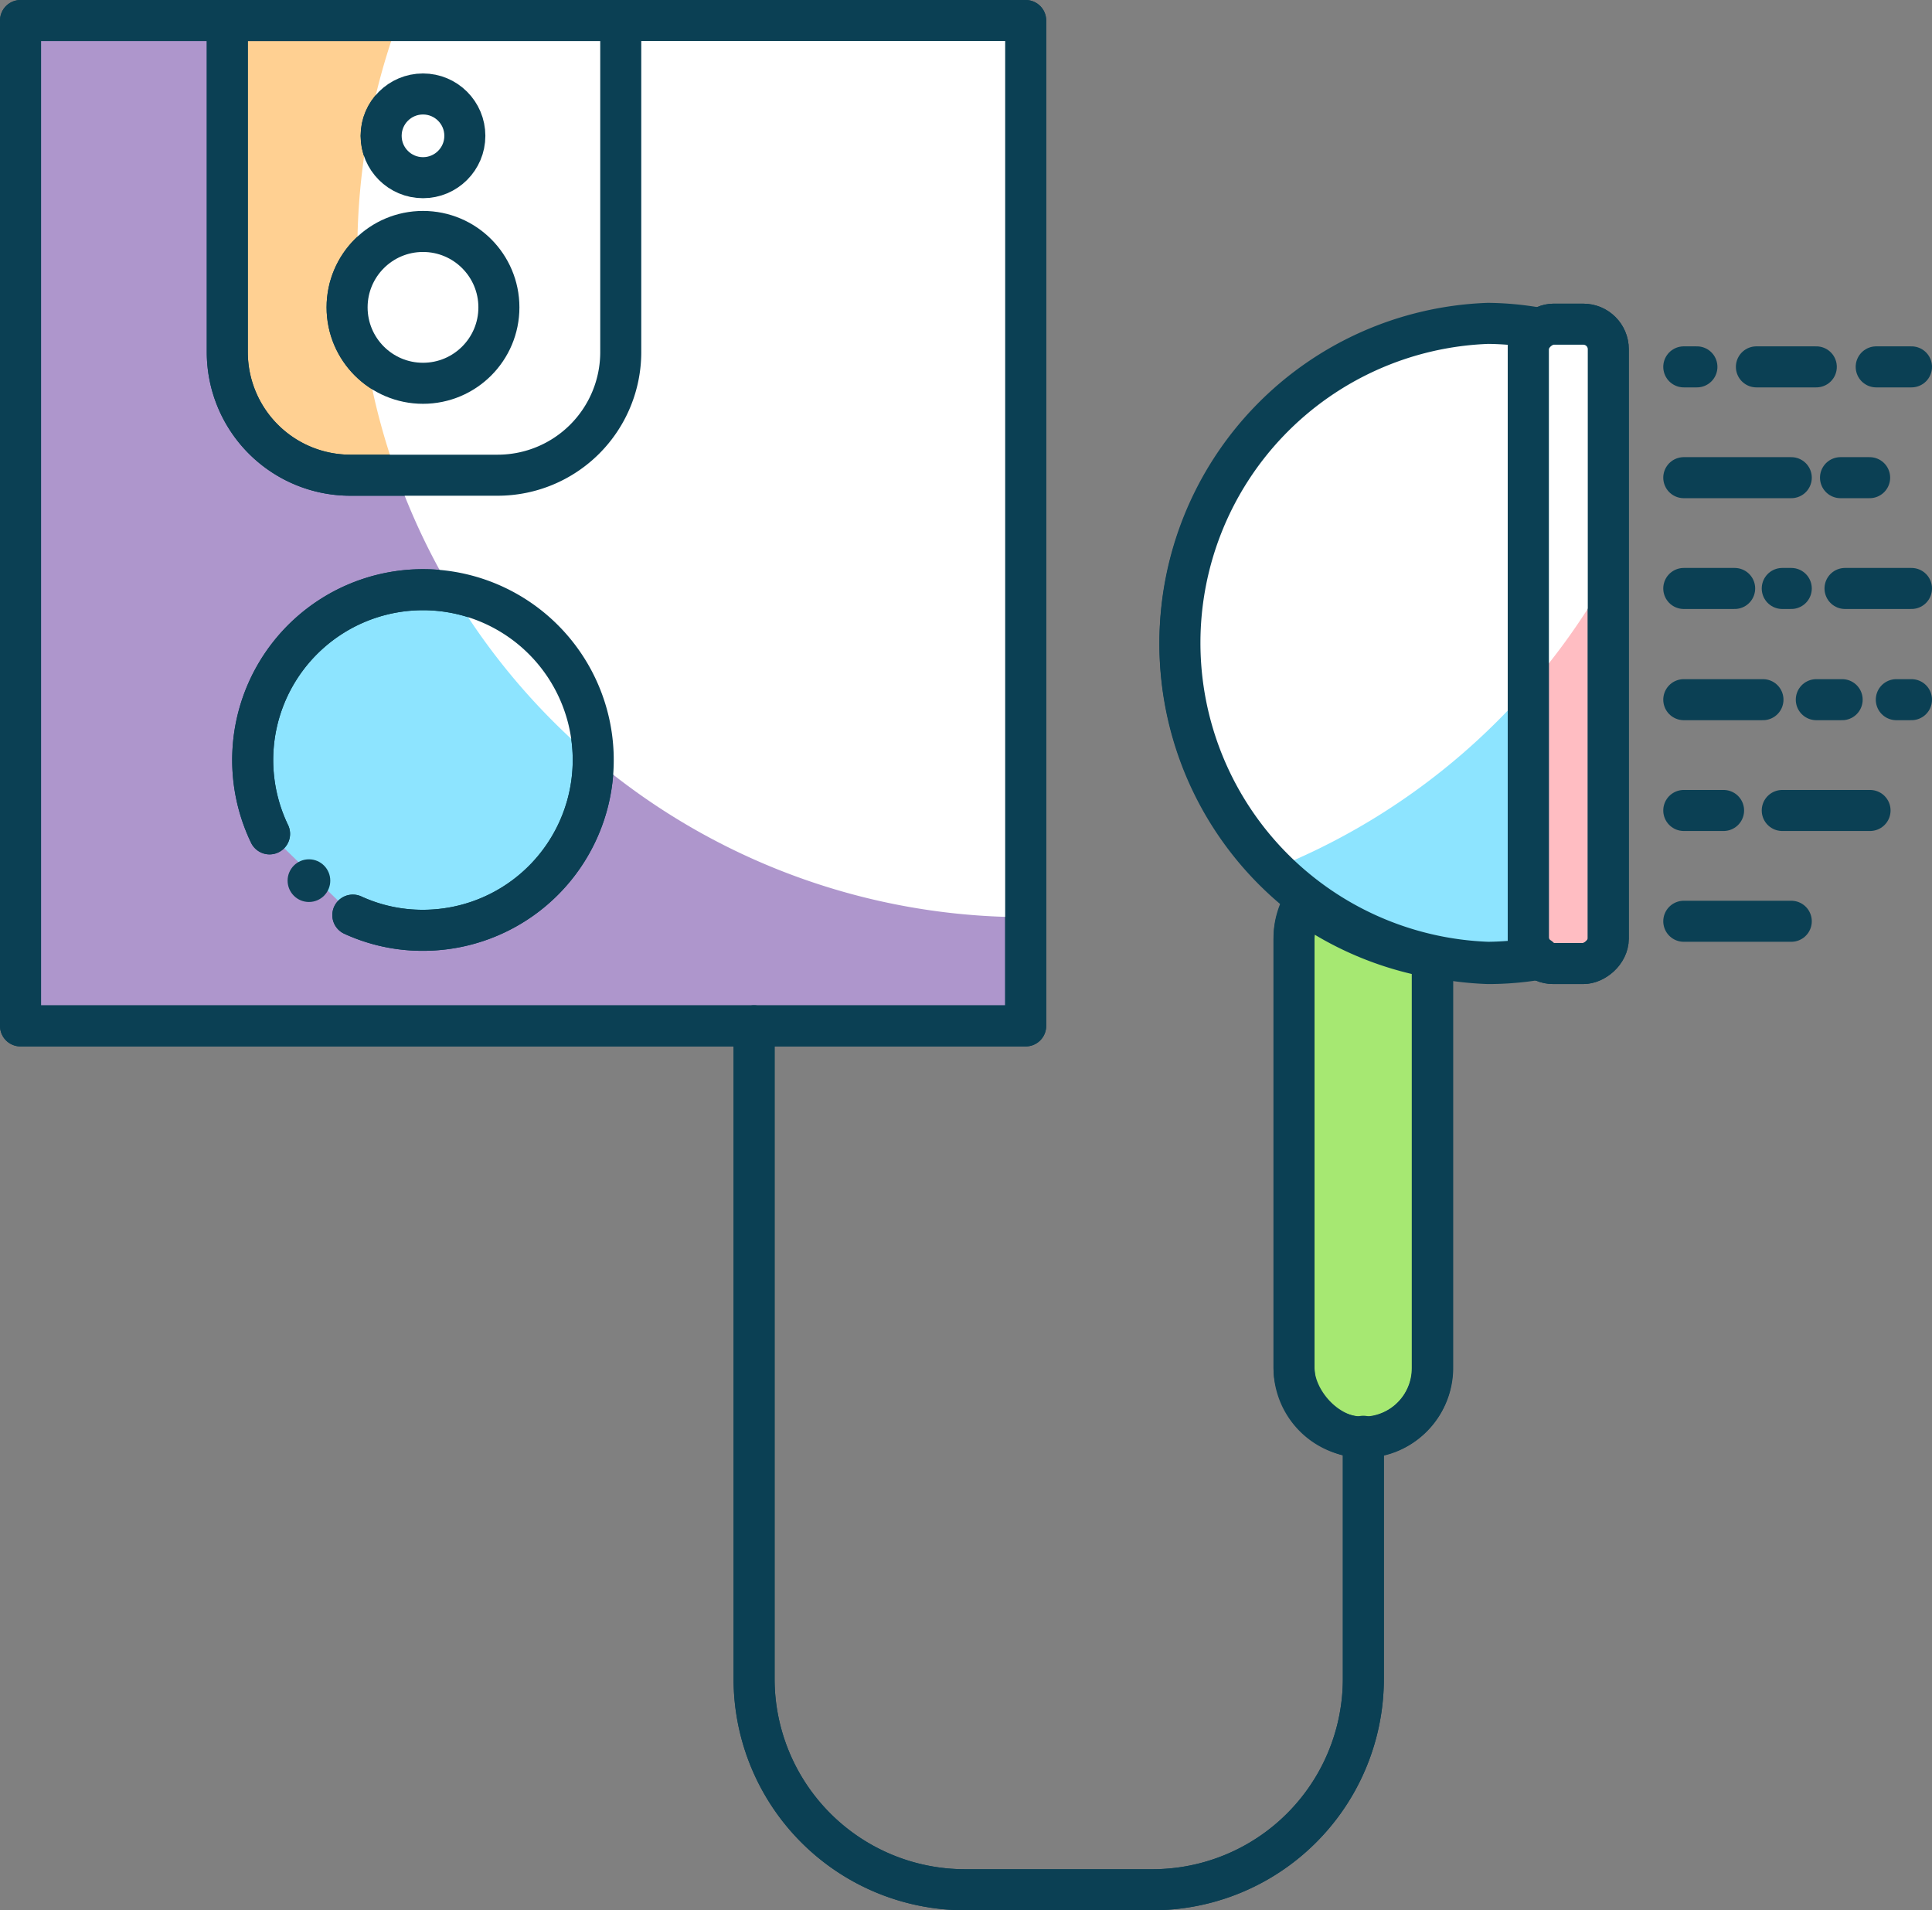 <svg xmlns="http://www.w3.org/2000/svg" viewBox="0 0 47.09 46.55"><rect x="0" y="0" width="47.09" height="46.55" fill="#808080" stroke="none"/><defs><style>.cls-1{fill:#ae96cc;}.cls-1,.cls-10,.cls-2,.cls-3,.cls-4,.cls-6,.cls-7{stroke:#0b4054;}.cls-1,.cls-2,.cls-3,.cls-4,.cls-7{stroke-linecap:round;stroke-linejoin:round;}.cls-10,.cls-2,.cls-9{fill:none;}.cls-3{fill:#ffd092;}.cls-4{fill:#8de4ff;}.cls-5{fill:#0b4054;}.cls-6{fill:#a6e872;}.cls-10,.cls-6{stroke-miterlimit:10;}.cls-7{fill:#ffbdc2;}.cls-8{fill:#fff;}</style></defs><title>water heater</title><g id="Layer_2" data-name="Layer 2"><g id="Layer_1-2" data-name="Layer 1"><g id="water_heater" data-name="water heater"><rect class="cls-1" x="0.5" y="0.5" width="24.5" height="24.5"/><path class="cls-2" d="M18.38,25V40.91a5.14,5.14,0,0,0,5.13,5.14h4.58a5.14,5.14,0,0,0,5.14-5.14V28.38"/><path class="cls-3" d="M5.5.5h9.63a0,0,0,0,1,0,0V8.58a3,3,0,0,1-3,3H8.54a3,3,0,0,1-3-3V.5A0,0,0,0,1,5.5.5Z"/><path class="cls-4" d="M6.57,20.32a4.15,4.15,0,1,1,3.74,2.35A4.07,4.07,0,0,1,8.6,22.3"/><circle class="cls-5" cx="7.53" cy="21.46" r="0.52"/><rect class="cls-6" x="31.54" y="21.2" width="3.37" height="13.83" rx="1.69" ry="1.69"/><path class="cls-4" d="M36.27,23.48a7.41,7.41,0,0,0,1.71-.2V8.11a7.41,7.41,0,0,0-1.71-.2,7.79,7.79,0,0,0,0,15.57Z"/><line class="cls-1" x1="41.04" y1="22.45" x2="43.66" y2="22.45"/><line class="cls-1" x1="43.44" y1="19.75" x2="45.58" y2="19.75"/><line class="cls-1" x1="41.04" y1="19.75" x2="42.01" y2="19.75"/><line class="cls-1" x1="44.27" y1="17.05" x2="44.9" y2="17.05"/><line class="cls-1" x1="46.59" y1="17.05" x2="46.22" y2="17.05"/><line class="cls-1" x1="41.04" y1="17.05" x2="42.97" y2="17.05"/><line class="cls-1" x1="45.57" y1="11.64" x2="44.86" y2="11.64"/><line class="cls-1" x1="41.04" y1="11.64" x2="43.66" y2="11.64"/><line class="cls-1" x1="41.04" y1="14.34" x2="42.28" y2="14.34"/><line class="cls-1" x1="43.66" y1="14.34" x2="43.44" y2="14.34"/><line class="cls-1" x1="44.97" y1="14.34" x2="46.59" y2="14.34"/><line class="cls-1" x1="41.04" y1="8.94" x2="41.36" y2="8.94"/><line class="cls-1" x1="46.59" y1="8.94" x2="45.73" y2="8.94"/><line class="cls-1" x1="42.81" y1="8.94" x2="44.27" y2="8.94"/><rect class="cls-7" x="30.44" y="14.72" width="15.58" height="1.95" rx="0.61" ry="0.61" transform="translate(22.53 53.92) rotate(-90)"/><circle class="cls-4" cx="10.31" cy="3.31" r="1.02"/><circle class="cls-4" cx="10.31" cy="7.49" r="1.85"/><path class="cls-8" d="M39.2,14V8.52a.61.61,0,0,0-.61-.61h-.73a.58.58,0,0,0-.34.12,7.36,7.36,0,0,0-1.25-.12,7.77,7.77,0,0,0-5.43,13.34A16.28,16.28,0,0,0,39.2,14Z"/><path class="cls-8" d="M15.13.5H9.71a16.31,16.31,0,0,0-1,5.56A16.29,16.29,0,0,0,25,22.35V.5Z"/><rect class="cls-2" x="0.5" y="0.5" width="24.5" height="24.5"/><path class="cls-2" d="M18.38,25V40.91a5.14,5.14,0,0,0,5.13,5.14h4.58a5.14,5.14,0,0,0,5.14-5.14V35"/><path class="cls-2" d="M5.5.5h9.63a0,0,0,0,1,0,0V8.58a3,3,0,0,1-3,3H8.54a3,3,0,0,1-3-3V.5A0,0,0,0,1,5.5.5Z"/><path class="cls-2" d="M6.57,20.32a4.15,4.15,0,1,1,3.74,2.35A4.07,4.07,0,0,1,8.6,22.3"/><circle class="cls-9" cx="7.53" cy="21.46" r="0.52"/><rect class="cls-2" x="30.44" y="14.72" width="15.58" height="1.95" rx="0.61" ry="0.61" transform="translate(22.53 53.92) rotate(-90)"/><path class="cls-10" d="M31.77,22a1.73,1.73,0,0,0-.23.84V33.33a1.69,1.69,0,0,0,3.38,0v-10A7.81,7.81,0,0,1,31.77,22Z"/><path class="cls-2" d="M37.25,22.87V8.52A.59.59,0,0,1,37.52,8a7.36,7.36,0,0,0-1.25-.12,7.79,7.79,0,0,0,0,15.57,7.36,7.36,0,0,0,1.25-.12A.59.59,0,0,1,37.25,22.87Z"/><circle class="cls-2" cx="10.31" cy="3.31" r="1.02"/><circle class="cls-2" cx="10.31" cy="7.49" r="1.85"/></g></g></g></svg>